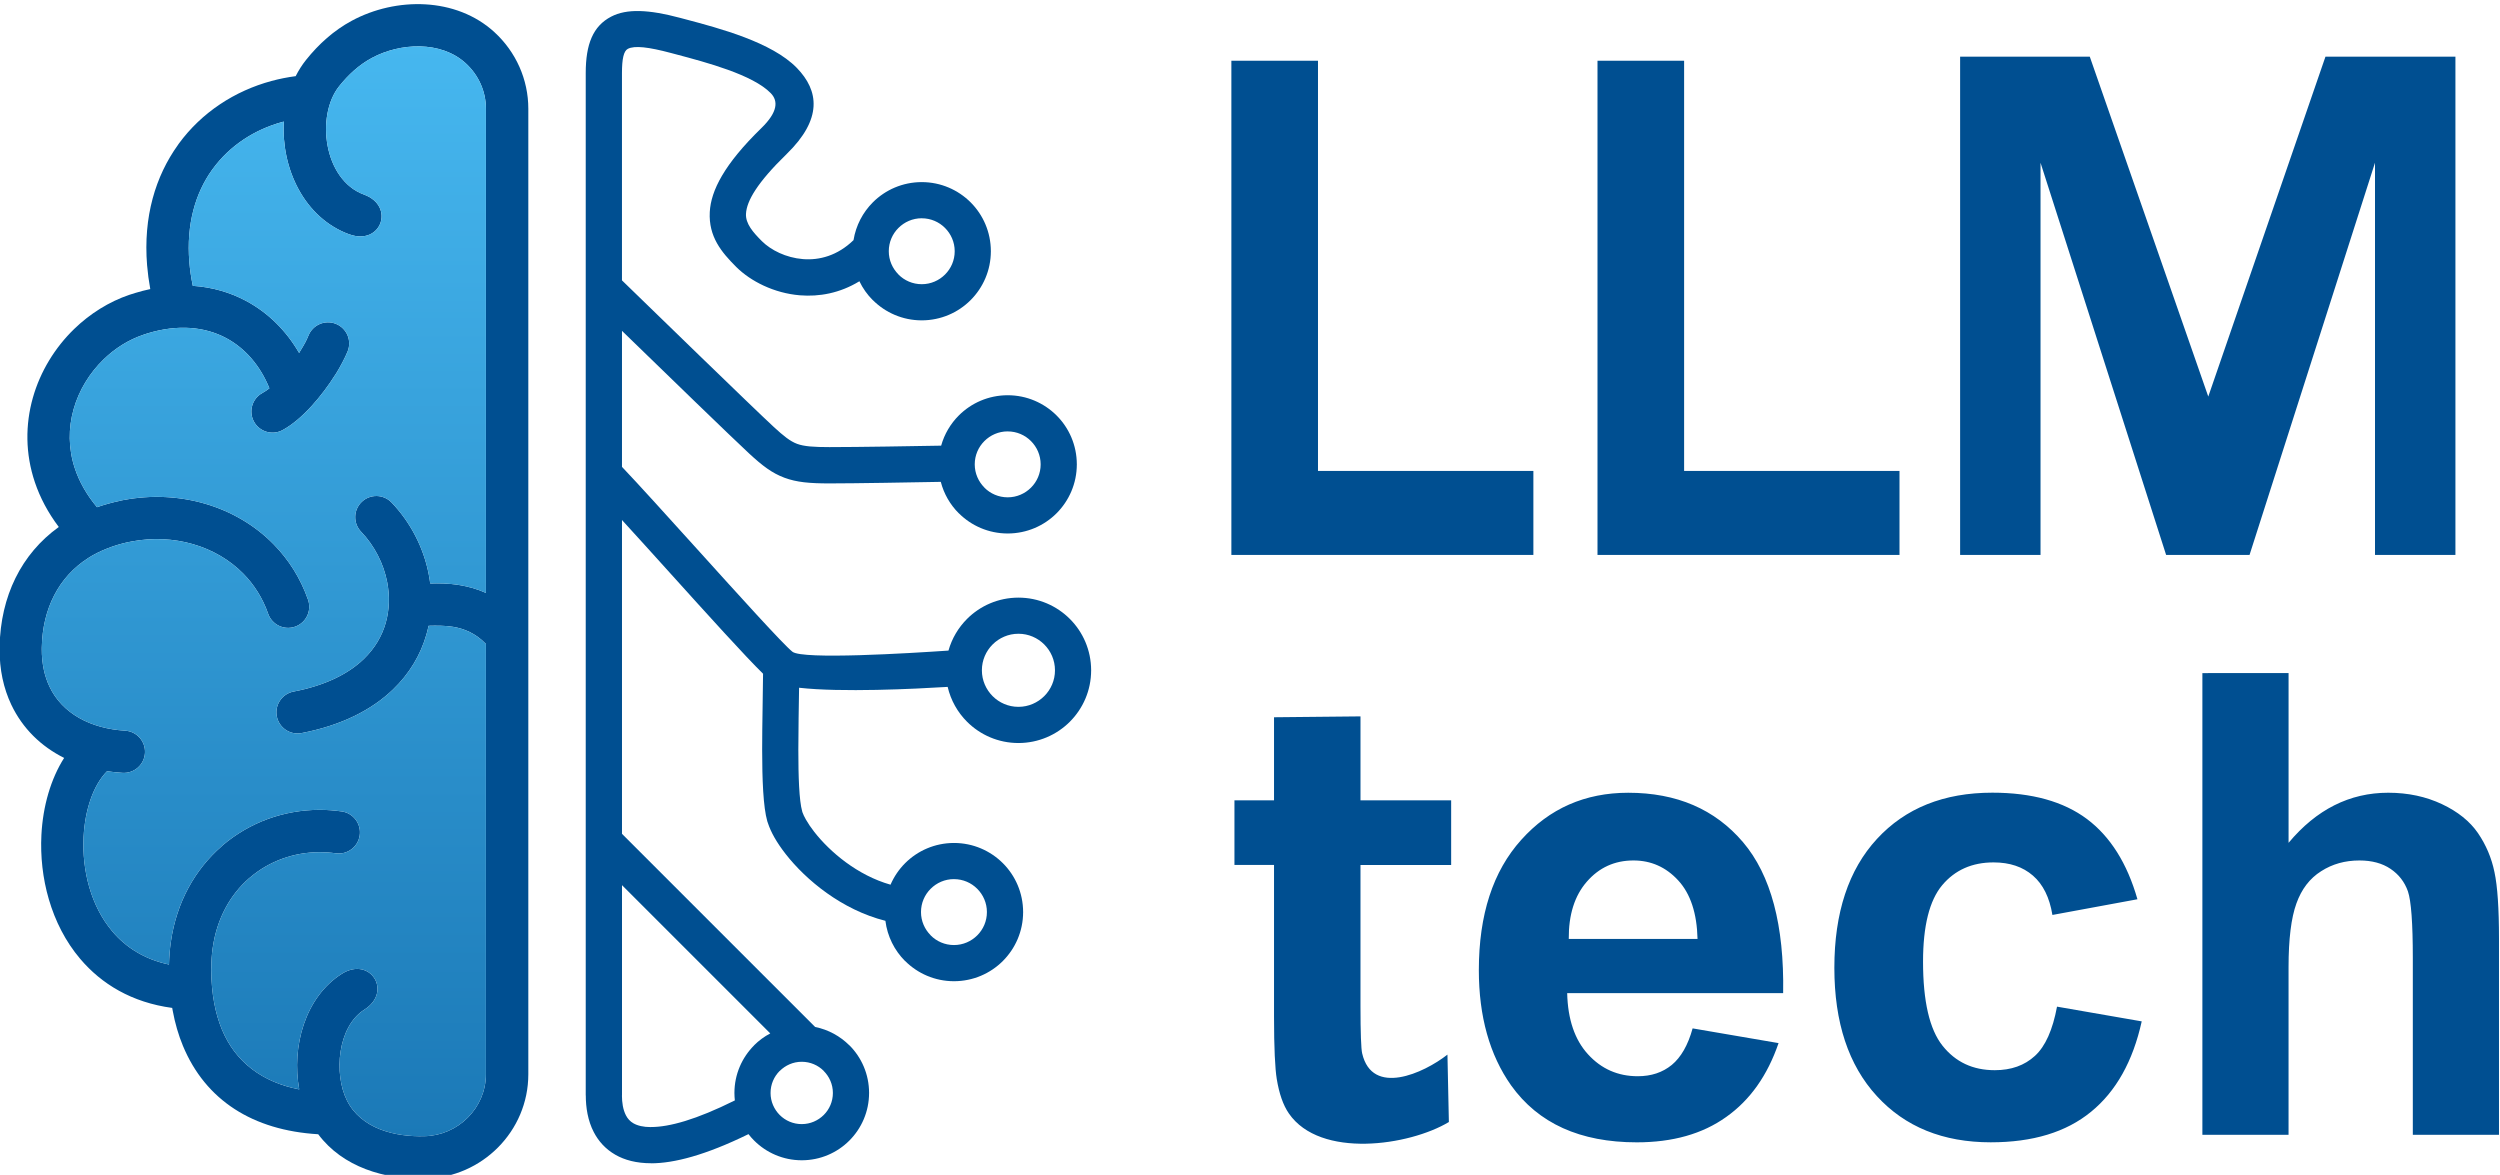 <?xml version="1.0" encoding="UTF-8" standalone="no"?>
<!-- Created with Inkscape (http://www.inkscape.org/) -->

<svg
   version="1.1"
   id="svg1"
   width="156.128"
   height="73.371"
   viewBox="0 0 156.128 73.371"
   sodipodi:docname="LLM-tech-logo.pdf"
   xmlns:inkscape="http://www.inkscape.org/namespaces/inkscape"
   xmlns:sodipodi="http://sodipodi.sourceforge.net/DTD/sodipodi-0.dtd"
   xmlns="http://www.w3.org/2000/svg"
   xmlns:svg="http://www.w3.org/2000/svg">
  <defs
     id="defs1">
    <linearGradient
       x1="0"
       y1="0"
       x2="1"
       y2="0"
       gradientUnits="userSpaceOnUse"
       gradientTransform="matrix(0,51.06,-20.809,0,97.508,716.767)"
       spreadMethod="pad"
       id="linearGradient3">
      <stop
         style="stop-opacity:1;stop-color:#1b79b7"
         offset="0"
         id="stop2" />
      <stop
         style="stop-opacity:1;stop-color:#46b7ef"
         offset="1"
         id="stop3" />
    </linearGradient>
  </defs>
  <sodipodi:namedview
     id="namedview1"
     pagecolor="#ffffff"
     bordercolor="#000000"
     borderopacity="0.25"
     inkscape:showpageshadow="2"
     inkscape:pageopacity="0.0"
     inkscape:pagecheckerboard="0"
     inkscape:deskcolor="#d1d1d1">
    <inkscape:page
       x="-99.63"
       y="-96.105"
       inkscape:label="1"
       id="page1"
       width="793.701"
       height="1122.52"
       margin="0"
       bleed="0" />
  </sodipodi:namedview>
  <g
     id="g1"
     inkscape:groupmode="layer"
     inkscape:label="1"
     transform="translate(-99.63,-96.105)">
    <path
       id="path1"
       d="m 132.431,744.005 v 23.152 h 4.058 v -19.218 h 10.091 v -3.935 z m 17.153,0 v 23.152 h 4.058 v -19.218 h 10.091 v -3.935 z m 16.989,0 v 23.343 h 6.075 l 5.551,-15.924 5.49,15.924 h 6.089 v -23.343 h -3.768 v 18.375 l -5.878,-18.375 h -3.908 l -5.884,18.375 v -18.375 z m -23.845,-11.498 v -3.028 h -4.248 v -6.592 c 0,-1.279 0.029,-2.024 0.079,-2.236 0.47,-2.023 2.877,-0.933 3.995,-0.056 l 0.067,-3.158 c -1.856,-1.115 -6.027,-1.728 -7.495,0.399 -0.275,0.398 -0.457,0.938 -0.569,1.617 -0.079,0.479 -0.128,1.456 -0.128,2.921 v 7.106 h -1.854 v 3.028 h 1.854 v 3.892 l 4.051,0.041 v -3.933 z m 11.312,-10.683 4.027,-0.69 c -0.52,-1.516 -1.334,-2.669 -2.452,-3.46 -1.113,-0.796 -2.511,-1.189 -4.189,-1.189 -2.654,0 -4.615,0.886 -5.89,2.669 -1.005,1.425 -1.511,3.229 -1.511,5.399 0,2.599 0.662,4.633 1.987,6.104 1.319,1.471 2.991,2.206 5.012,2.206 2.271,0 4.061,-0.771 5.375,-2.312 1.31,-1.541 1.937,-3.898 1.883,-7.076 h -10.118 c 0.029,-1.229 0.353,-2.186 0.976,-2.866 0.623,-0.685 1.403,-1.027 2.33,-1.027 0.633,0 1.162,0.176 1.594,0.529 0.432,0.358 0.76,0.927 0.976,1.712 z m 0.231,4.19 c -0.029,1.204 -0.329,2.115 -0.903,2.74 -0.574,0.625 -1.275,0.937 -2.099,0.937 -0.883,0 -1.609,-0.333 -2.183,-0.992 -0.573,-0.655 -0.858,-1.551 -0.848,-2.685 z m 20.608,1.859 -3.982,-0.735 c -0.133,0.816 -0.436,1.43 -0.912,1.843 -0.476,0.413 -1.089,0.619 -1.844,0.619 -1.01,0 -1.81,-0.357 -2.408,-1.068 -0.598,-0.715 -0.897,-1.909 -0.897,-3.581 0,-1.858 0.304,-3.173 0.912,-3.938 0.608,-0.766 1.422,-1.148 2.447,-1.148 0.77,0 1.393,0.221 1.883,0.67 0.49,0.448 0.833,1.219 1.035,2.307 l 3.968,-0.69 c -0.412,-1.869 -1.206,-3.284 -2.374,-4.236 -1.167,-0.957 -2.732,-1.43 -4.699,-1.43 -2.231,0 -4.012,0.72 -5.336,2.166 -1.329,1.446 -1.991,3.45 -1.991,6.009 0,2.584 0.667,4.598 1.996,6.039 1.334,1.445 3.134,2.166 5.405,2.166 1.859,0 3.335,-0.413 4.434,-1.234 1.094,-0.821 1.883,-2.075 2.364,-3.757 z m 7.082,10.597 v -7.953 c 1.304,1.561 2.859,2.347 4.669,2.347 0.932,0 1.765,-0.181 2.516,-0.534 0.746,-0.352 1.309,-0.806 1.687,-1.355 0.378,-0.554 0.638,-1.164 0.775,-1.833 0.142,-0.665 0.211,-1.707 0.211,-3.112 v -9.192 h -4.037 v 8.28 c 0,1.642 -0.078,2.684 -0.23,3.128 -0.157,0.443 -0.427,0.79 -0.814,1.052 -0.388,0.262 -0.873,0.393 -1.457,0.393 -0.672,0 -1.27,-0.166 -1.795,-0.504 -0.53,-0.333 -0.917,-0.836 -1.158,-1.511 -0.245,-0.675 -0.368,-1.672 -0.368,-2.987 v -7.852 h -4.037 v 21.632 z"
       style="fill:#004f91;fill-opacity:1;fill-rule:nonzero;stroke:none"
       transform="matrix(1.333,0,0,-1.333,0,1122.52)" />
    <path
       id="path2"
       d="m 91.113,759.021 c -2.132,0.775 -3.2,3.101 -3.075,5.286 l -0.055,-0.014 c -1.303,-0.353 -2.47,-1.104 -3.271,-2.2 l -0.035,-0.046 c -0.782,-1.096 -1.21,-2.549 -1.066,-4.317 0.029,-0.358 0.083,-0.731 0.163,-1.118 0.911,-0.06 1.75,-0.306 2.497,-0.706 1.035,-0.554 1.882,-1.397 2.484,-2.439 l 0.015,0.023 c 0.011,0.02 0.021,0.041 0.033,0.06 0.109,0.177 0.19,0.317 0.241,0.413 0.058,0.111 0.108,0.217 0.146,0.313 l 0.002,0.004 c 0.203,0.507 0.779,0.753 1.287,0.55 0.507,-0.203 0.753,-0.779 0.55,-1.287 l -0.002,-0.004 c -0.056,-0.14 -0.135,-0.307 -0.231,-0.491 -0.104,-0.198 -0.207,-0.381 -0.303,-0.537 -0.016,-0.025 -0.032,-0.05 -0.049,-0.073 -0.6,-0.955 -1.537,-2.086 -2.466,-2.586 -0.481,-0.259 -1.082,-0.078 -1.341,0.403 -0.259,0.481 -0.078,1.082 0.403,1.341 0.106,0.057 0.214,0.129 0.323,0.215 -0.42,1.042 -1.121,1.868 -2.022,2.351 -0.992,0.531 -2.256,0.66 -3.691,0.221 -0.044,-0.013 -0.115,-0.037 -0.2,-0.066 l 3e-4,-8e-4 c -0.685,-0.232 -1.318,-0.63 -1.85,-1.145 -0.657,-0.636 -1.158,-1.447 -1.41,-2.339 -0.249,-0.88 -0.257,-1.844 0.067,-2.8 0.204,-0.602 0.541,-1.207 1.029,-1.791 0.333,0.117 0.69,0.217 1.071,0.298 0.028,0.008 0.055,0.015 0.084,0.021 l 0.091,0.018 3e-4,-0.002 0.007,0.002 c 2.594,0.493 5.258,-0.275 7.022,-2.075 0.351,-0.358 0.665,-0.754 0.934,-1.184 0.269,-0.43 0.496,-0.899 0.674,-1.403 l 0.003,-0.009 c 0.182,-0.516 -0.089,-1.082 -0.605,-1.263 -0.516,-0.182 -1.082,0.089 -1.263,0.605 l -0.003,0.009 c -0.128,0.364 -0.293,0.704 -0.488,1.016 -0.195,0.311 -0.418,0.593 -0.663,0.843 -1.299,1.325 -3.286,1.887 -5.239,1.518 l 2e-4,-10e-4 -0.091,-0.018 c -0.022,-0.004 -0.044,-0.008 -0.066,-0.011 -0.34,-0.073 -0.672,-0.173 -0.992,-0.299 -0.334,-0.132 -0.633,-0.283 -0.896,-0.451 l 0.001,-0.002 c -1.375,-0.88 -2.132,-2.368 -2.168,-4.174 l -3e-4,-0.028 -8e-4,-0.049 c -0.002,-0.342 0.031,-0.666 0.095,-0.971 0.06,-0.287 0.152,-0.554 0.269,-0.801 0.594,-1.25 1.922,-1.962 3.54,-2.059 0.546,-0.032 0.962,-0.501 0.93,-1.046 -0.032,-0.546 -0.501,-0.962 -1.046,-0.93 -0.248,0.015 -0.491,0.04 -0.73,0.076 -0.643,-0.652 -1.035,-1.802 -1.099,-3.081 -0.039,-0.781 0.046,-1.598 0.272,-2.371 0.22,-0.751 0.576,-1.463 1.081,-2.059 0.626,-0.738 1.498,-1.302 2.649,-1.545 0.008,0.357 0.037,0.709 0.086,1.055 0.27,1.888 1.151,3.414 2.375,4.48 0.02,0.019 0.039,0.039 0.06,0.057 1.259,1.07 2.865,1.655 4.541,1.655 0.334,0 0.678,-0.025 1.031,-0.075 0.541,-0.077 0.918,-0.579 0.841,-1.12 -0.077,-0.541 -0.579,-0.918 -1.12,-0.841 -0.243,0.035 -0.495,0.052 -0.752,0.052 -1.209,0 -2.363,-0.417 -3.262,-1.182 -0.018,-0.015 -0.035,-0.03 -0.054,-0.043 -0.872,-0.764 -1.502,-1.873 -1.7,-3.261 -0.043,-0.299 -0.065,-0.62 -0.065,-0.962 h -0.004 l 3e-4,-0.084 c 0.004,-0.541 0.051,-1.051 0.138,-1.524 0.083,-0.452 0.206,-0.872 0.366,-1.257 0.628,-1.513 1.881,-2.459 3.62,-2.8 -0.368,2 0.277,4.33 1.992,5.414 1.333,0.842 2.392,-0.836 1.06,-1.677 -1.258,-0.795 -1.443,-3.004 -0.817,-4.255 0.664,-1.328 2.252,-1.713 3.625,-1.675 1.576,0.031 2.886,1.317 2.886,2.904 v 20.157 c -0.486,0.507 -1.033,0.719 -1.536,0.803 -0.375,0.063 -0.796,0.058 -1.151,0.049 -0.029,-0.138 -0.063,-0.274 -0.102,-0.411 -0.268,-0.933 -0.779,-1.82 -1.571,-2.579 -0.979,-0.938 -2.382,-1.673 -4.279,-2.037 -0.537,-0.103 -1.056,0.25 -1.159,0.787 -0.103,0.537 0.25,1.056 0.787,1.159 1.493,0.286 2.563,0.832 3.279,1.517 0.524,0.502 0.861,1.085 1.036,1.695 0.178,0.62 0.193,1.273 0.072,1.905 -0.169,0.882 -0.6,1.719 -1.223,2.369 -0.379,0.394 -0.366,1.02 0.027,1.399 0.394,0.379 1.02,0.366 1.399,-0.027 0.888,-0.927 1.502,-2.117 1.742,-3.369 0.027,-0.141 0.05,-0.283 0.068,-0.426 0.378,0.012 0.839,0.015 1.4,-0.079 0.393,-0.066 0.802,-0.177 1.211,-0.362 v 22.687 c 0,0.814 -0.347,1.576 -0.945,2.125 -1.163,1.067 -3.084,0.961 -4.4,0.251 -0.603,-0.325 -1.104,-0.79 -1.53,-1.323 -1.106,-1.383 -0.724,-4.392 1.159,-5.077 1.481,-0.539 0.803,-2.403 -0.678,-1.865 z m -2.521,7.411 c 0.138,0.273 0.301,0.532 0.492,0.77 0.594,0.742 1.298,1.376 2.137,1.829 2.069,1.117 4.888,1.113 6.684,-0.534 1.008,-0.924 1.588,-2.217 1.588,-3.587 v -45.237 c 0,-2.666 -2.171,-4.835 -4.824,-4.887 -1.906,-0.053 -3.872,0.541 -5.019,2.078 -3.065,0.182 -5.28,1.593 -6.338,4.141 -0.21,0.506 -0.372,1.06 -0.482,1.66 l -0.021,0.118 c -1.892,0.254 -3.311,1.119 -4.31,2.298 -0.69,0.813 -1.173,1.776 -1.469,2.787 -0.29,0.99 -0.399,2.027 -0.349,3.015 0.068,1.352 0.441,2.633 1.065,3.612 -1.08,0.539 -1.944,1.377 -2.474,2.49 -0.181,0.381 -0.322,0.796 -0.416,1.242 -0.09,0.429 -0.137,0.891 -0.134,1.384 h 2e-4 l -2e-4,0.008 0.001,0.087 v 0.004 c 0.046,2.358 1.013,4.34 2.773,5.604 -0.511,0.678 -0.878,1.379 -1.117,2.085 -0.46,1.358 -0.45,2.724 -0.098,3.97 0.349,1.234 1.037,2.351 1.937,3.223 0.742,0.718 1.63,1.276 2.594,1.603 l 6e-4,-10e-4 0.003,10e-4 c 0.067,0.023 0.15,0.049 0.258,0.082 0.239,0.073 0.475,0.134 0.708,0.183 -0.069,0.381 -0.119,0.753 -0.149,1.117 -0.185,2.271 0.395,4.172 1.445,5.635 0.011,0.018 0.023,0.036 0.036,0.054 1.077,1.474 2.627,2.478 4.348,2.944 0.367,0.099 0.744,0.174 1.127,0.225"
       style="fill:#004f91;fill-opacity:1;fill-rule:evenodd;stroke:none"
       transform="matrix(1.333,0,0,-1.333,0,1122.52)" />
    <path
       id="path3"
       d="m 91.113,759.021 c -2.132,0.775 -3.2,3.101 -3.075,5.286 l -0.055,-0.014 c -1.303,-0.353 -2.47,-1.104 -3.271,-2.2 l -0.035,-0.046 c -0.782,-1.096 -1.21,-2.549 -1.066,-4.317 0.029,-0.358 0.083,-0.731 0.163,-1.118 0.911,-0.06 1.75,-0.306 2.497,-0.706 1.035,-0.554 1.882,-1.397 2.484,-2.439 l 0.015,0.023 c 0.011,0.02 0.021,0.041 0.033,0.06 0.109,0.177 0.19,0.317 0.241,0.413 0.058,0.111 0.108,0.217 0.146,0.313 l 0.002,0.004 c 0.203,0.507 0.779,0.753 1.287,0.55 0.507,-0.203 0.753,-0.779 0.55,-1.287 l -0.002,-0.004 c -0.056,-0.14 -0.135,-0.307 -0.231,-0.491 -0.104,-0.198 -0.207,-0.381 -0.303,-0.537 -0.016,-0.025 -0.032,-0.05 -0.049,-0.073 -0.6,-0.955 -1.537,-2.086 -2.466,-2.586 -0.481,-0.259 -1.082,-0.078 -1.341,0.403 -0.259,0.481 -0.078,1.082 0.403,1.341 0.106,0.057 0.214,0.129 0.323,0.215 -0.42,1.042 -1.121,1.868 -2.022,2.351 -0.992,0.531 -2.256,0.66 -3.691,0.221 -0.044,-0.013 -0.115,-0.037 -0.2,-0.066 l 3e-4,-8e-4 c -0.685,-0.232 -1.318,-0.63 -1.85,-1.145 -0.657,-0.636 -1.158,-1.447 -1.41,-2.339 -0.249,-0.88 -0.257,-1.844 0.067,-2.8 0.204,-0.602 0.541,-1.207 1.029,-1.791 0.333,0.117 0.69,0.217 1.071,0.298 0.028,0.008 0.055,0.015 0.084,0.021 l 0.091,0.018 3e-4,-0.002 0.007,0.002 c 2.594,0.493 5.258,-0.275 7.022,-2.075 0.351,-0.358 0.665,-0.754 0.934,-1.184 0.269,-0.43 0.496,-0.899 0.674,-1.403 l 0.003,-0.009 c 0.182,-0.516 -0.089,-1.082 -0.605,-1.263 -0.516,-0.182 -1.082,0.089 -1.263,0.605 l -0.003,0.009 c -0.128,0.364 -0.293,0.704 -0.488,1.016 -0.195,0.311 -0.418,0.593 -0.663,0.843 -1.299,1.325 -3.286,1.887 -5.239,1.518 l 2e-4,-10e-4 -0.091,-0.018 c -0.022,-0.004 -0.044,-0.008 -0.066,-0.011 -0.34,-0.073 -0.672,-0.173 -0.992,-0.299 -0.334,-0.132 -0.633,-0.283 -0.896,-0.451 l 0.001,-0.002 c -1.375,-0.88 -2.132,-2.368 -2.168,-4.174 l -3e-4,-0.028 -8e-4,-0.049 c -0.002,-0.342 0.031,-0.666 0.095,-0.971 0.06,-0.287 0.152,-0.554 0.269,-0.801 0.594,-1.25 1.922,-1.962 3.54,-2.059 0.546,-0.032 0.962,-0.501 0.93,-1.046 -0.032,-0.546 -0.501,-0.962 -1.046,-0.93 -0.248,0.015 -0.491,0.04 -0.73,0.076 -0.643,-0.652 -1.035,-1.802 -1.099,-3.081 -0.039,-0.781 0.046,-1.598 0.272,-2.371 0.22,-0.751 0.576,-1.463 1.081,-2.059 0.626,-0.738 1.498,-1.302 2.649,-1.545 0.008,0.357 0.037,0.709 0.086,1.055 0.27,1.888 1.151,3.414 2.375,4.48 0.02,0.019 0.039,0.039 0.06,0.057 1.259,1.07 2.865,1.655 4.541,1.655 0.334,0 0.678,-0.025 1.031,-0.075 0.541,-0.077 0.918,-0.579 0.841,-1.12 -0.077,-0.541 -0.579,-0.918 -1.12,-0.841 -0.243,0.035 -0.495,0.052 -0.752,0.052 -1.209,0 -2.363,-0.417 -3.262,-1.182 -0.018,-0.015 -0.035,-0.03 -0.054,-0.043 -0.872,-0.764 -1.502,-1.873 -1.7,-3.261 -0.043,-0.299 -0.065,-0.62 -0.065,-0.962 h -0.004 l 3e-4,-0.084 c 0.004,-0.541 0.051,-1.051 0.138,-1.524 0.083,-0.452 0.206,-0.872 0.366,-1.257 0.628,-1.513 1.881,-2.459 3.62,-2.8 -0.368,2 0.277,4.33 1.992,5.414 1.333,0.842 2.392,-0.836 1.06,-1.677 -1.258,-0.795 -1.443,-3.004 -0.817,-4.255 0.664,-1.328 2.252,-1.713 3.625,-1.675 1.576,0.031 2.886,1.317 2.886,2.904 v 20.157 c -0.486,0.507 -1.033,0.719 -1.536,0.803 -0.375,0.063 -0.796,0.058 -1.151,0.049 -0.029,-0.138 -0.063,-0.274 -0.102,-0.411 -0.268,-0.933 -0.779,-1.82 -1.571,-2.579 -0.979,-0.938 -2.382,-1.673 -4.279,-2.037 -0.537,-0.103 -1.056,0.25 -1.159,0.787 -0.103,0.537 0.25,1.056 0.787,1.159 1.493,0.286 2.563,0.832 3.279,1.517 0.524,0.502 0.861,1.085 1.036,1.695 0.178,0.62 0.193,1.273 0.072,1.905 -0.169,0.882 -0.6,1.719 -1.223,2.369 -0.379,0.394 -0.366,1.02 0.027,1.399 0.394,0.379 1.02,0.366 1.399,-0.027 0.888,-0.927 1.502,-2.117 1.742,-3.369 0.027,-0.141 0.05,-0.283 0.068,-0.426 0.378,0.012 0.839,0.015 1.4,-0.079 0.393,-0.066 0.802,-0.177 1.211,-0.362 v 22.687 c 0,0.814 -0.347,1.576 -0.945,2.125 -1.163,1.067 -3.084,0.961 -4.4,0.251 -0.603,-0.325 -1.104,-0.79 -1.53,-1.323 -1.106,-1.383 -0.724,-4.392 1.159,-5.077 1.481,-0.539 0.803,-2.403 -0.678,-1.865"
       transform="matrix(1.333,0,0,-1.333,0,1122.52)"
       style="fill:url(#linearGradient3);fill-rule:evenodd;stroke:none" />
    <path
       id="path4"
       d="m 114.725,758.75 0.004,0.005 c 0.111,0.686 0.437,1.301 0.907,1.771 0.584,0.583 1.391,0.944 2.284,0.946 v 0.003 h 0.004 0.002 v -0.003 c 0.894,-6e-4 1.705,-0.364 2.291,-0.95 0.583,-0.583 0.944,-1.391 0.946,-2.284 h 0.003 v -0.004 -0.002 h -0.003 c -6e-4,-0.894 -0.364,-1.705 -0.951,-2.291 -0.583,-0.583 -1.391,-0.944 -2.284,-0.946 v -0.003 h -0.004 -0.002 v 0.003 c -0.894,6e-4 -1.704,0.364 -2.289,0.949 l -0.002,-0.002 c -0.256,0.256 -0.469,0.555 -0.627,0.885 -0.916,-0.561 -1.889,-0.733 -2.793,-0.658 -1.21,0.101 -2.301,0.659 -2.971,1.322 l -0.003,0.003 -0.011,0.011 c -0.686,0.686 -1.292,1.412 -1.232,2.564 0.052,1.009 0.687,2.249 2.416,3.932 0.779,0.758 0.794,1.276 0.441,1.638 -0.842,0.865 -3.006,1.439 -4.444,1.821 l -0.237,0.063 c -1.047,0.279 -1.699,0.356 -2.014,0.193 -0.197,-0.102 -0.276,-0.472 -0.276,-1.134 v -9.713 c 1.191,-1.158 6.138,-5.968 7.108,-6.864 0.466,-0.43 0.775,-0.676 1.095,-0.795 0.329,-0.122 0.776,-0.153 1.519,-0.153 1.347,0 4.019,0.046 5.232,0.068 0.152,0.543 0.441,1.029 0.829,1.416 0.584,0.583 1.391,0.944 2.284,0.946 v 0.003 h 0.004 0.002 v -0.003 c 0.894,-5e-4 1.705,-0.364 2.291,-0.95 0.583,-0.583 0.944,-1.391 0.946,-2.284 h 0.003 v -0.004 -0.002 h -0.003 c -5e-4,-0.894 -0.364,-1.705 -0.95,-2.291 -0.583,-0.583 -1.391,-0.944 -2.284,-0.946 v -0.003 h -0.004 -0.002 v 0.003 c -0.894,6e-4 -1.704,0.364 -2.289,0.949 l -0.002,-0.002 c -0.4,0.4 -0.695,0.905 -0.842,1.472 -1.276,-0.024 -4.02,-0.073 -5.214,-0.073 -0.935,0 -1.538,0.053 -2.11,0.266 -0.581,0.216 -1.029,0.558 -1.653,1.134 -0.75,0.692 -4.026,3.87 -5.959,5.747 v -6.372 c 0.78,-0.819 2.122,-2.305 3.493,-3.822 1.995,-2.209 4.053,-4.488 4.492,-4.839 0.472,-0.378 5.49,-0.071 7.311,0.054 0.16,0.57 0.465,1.079 0.872,1.486 0.614,0.613 1.463,0.993 2.402,0.995 v 0.003 h 0.004 0.002 v -0.003 c 0.941,-5e-4 1.793,-0.383 2.409,-1 0.613,-0.613 0.993,-1.463 0.995,-2.402 h 0.003 v -0.004 -0.002 h -0.003 c -6e-4,-0.941 -0.383,-1.793 -1,-2.409 -0.614,-0.613 -1.464,-0.993 -2.402,-0.995 v -0.003 h -0.004 -0.002 v 0.003 c -0.941,6e-4 -1.793,0.383 -2.409,1 -0.44,0.44 -0.758,1.001 -0.905,1.63 -1.562,-0.096 -4.984,-0.264 -6.961,-0.04 -0.012,-0.896 -0.035,-1.928 -0.035,-2.899 0,-1.255 0.037,-2.388 0.18,-2.89 l 0.002,-0.006 0.01,-0.038 c 0.032,-0.093 0.087,-0.21 0.164,-0.345 0.102,-0.179 0.233,-0.374 0.389,-0.573 0.739,-0.946 2.025,-2.036 3.574,-2.476 0.164,0.379 0.397,0.721 0.685,1.009 0.584,0.583 1.391,0.944 2.284,0.946 v 0.003 h 0.004 0.002 v -0.003 c 0.894,-6e-4 1.705,-0.364 2.291,-0.95 0.583,-0.583 0.944,-1.391 0.946,-2.284 h 0.003 v -0.004 -0.002 h -0.003 c -6e-4,-0.894 -0.364,-1.705 -0.951,-2.291 -0.583,-0.583 -1.391,-0.944 -2.284,-0.946 v -0.003 h -0.004 -0.002 v 0.003 c -0.894,5e-4 -1.704,0.364 -2.289,0.949 l -0.002,-0.002 c -0.494,0.494 -0.828,1.149 -0.92,1.883 -2.044,0.515 -3.725,1.916 -4.67,3.125 -0.213,0.273 -0.392,0.537 -0.529,0.779 -0.135,0.237 -0.237,0.465 -0.305,0.675 -0.01,0.026 -0.02,0.053 -0.028,0.08 l -0.002,0.006 c -0.191,0.668 -0.239,1.957 -0.24,3.355 0,1.219 0.036,2.536 0.042,3.556 -0.822,0.802 -2.622,2.795 -4.372,4.734 -0.787,0.872 -1.564,1.732 -2.237,2.467 v -14.702 l 9.049,-9.049 c 0.62,-0.125 1.173,-0.431 1.604,-0.861 l 0.002,0.002 c 0.568,-0.568 0.92,-1.355 0.921,-2.228 h 0.003 v -0.004 -0.002 h -0.003 c -6e-4,-0.871 -0.355,-1.661 -0.926,-2.231 -0.568,-0.568 -1.355,-0.92 -2.224,-0.921 v -0.003 h -0.004 -0.002 v 0.003 c -0.871,6e-4 -1.661,0.355 -2.231,0.926 -0.094,0.094 -0.182,0.193 -0.263,0.299 -2.019,-0.989 -3.494,-1.367 -4.565,-1.367 v 0.003 c -0.689,2e-4 -1.237,0.149 -1.67,0.397 -0.467,0.268 -0.793,0.639 -1.012,1.06 -0.282,0.541 -0.375,1.157 -0.375,1.72 h -0.003 v 47.901 c 0,1.352 0.341,2.199 1.193,2.642 0.733,0.381 1.761,0.333 3.23,-0.059 l 0.237,-0.063 c 1.62,-0.429 4.056,-1.076 5.228,-2.279 1.042,-1.072 1.21,-2.397 -0.475,-4.037 -1.375,-1.338 -1.874,-2.196 -1.905,-2.802 -0.024,-0.462 0.335,-0.87 0.74,-1.275 l 0.008,-0.008 c 0.422,-0.418 1.125,-0.772 1.915,-0.837 0.77,-0.064 1.623,0.158 2.373,0.886 z M 103.882,728.534 v -9.853 h -0.003 c 0,-0.322 0.047,-0.663 0.189,-0.935 0.077,-0.149 0.19,-0.279 0.348,-0.369 0.194,-0.111 0.462,-0.178 0.826,-0.178 v 0.003 c 0.857,0 2.113,0.344 3.927,1.247 -0.012,0.113 -0.02,0.229 -0.02,0.345 h -0.003 v 0.004 0.002 h 0.003 c 6e-4,0.871 0.354,1.659 0.924,2.23 l -0.002,0.002 c 0.221,0.221 0.477,0.409 0.757,0.556 l -6.946,6.946 z m 14.045,31.244 v -0.003 h -0.002 -0.004 v 0.003 c -0.423,-6e-4 -0.808,-0.174 -1.088,-0.454 -0.279,-0.278 -0.452,-0.664 -0.452,-1.088 h 0.003 v -0.002 -0.004 h -0.003 c 6e-4,-0.42 0.174,-0.805 0.454,-1.085 l -0.002,-0.002 0.002,-0.002 c 0.278,-0.279 0.664,-0.452 1.088,-0.452 v 0.003 h 0.002 0.004 v -0.003 c 0.423,6e-4 0.808,0.174 1.088,0.454 0.279,0.278 0.452,0.664 0.452,1.088 h -0.003 v 0.002 0.004 h 0.003 c -6e-4,0.423 -0.174,0.808 -0.454,1.088 -0.278,0.279 -0.664,0.452 -1.088,0.452 z m 4.027,-9.985 v -0.003 h -0.002 -0.004 v 0.003 c -0.423,-6e-4 -0.808,-0.174 -1.088,-0.454 -0.279,-0.278 -0.452,-0.664 -0.452,-1.088 h 0.003 v -0.002 -0.004 h -0.003 c 6e-4,-0.42 0.174,-0.805 0.454,-1.085 l -0.002,-0.002 0.002,-0.002 c 0.278,-0.279 0.664,-0.452 1.088,-0.452 v 0.003 h 0.002 0.004 v -0.003 c 0.423,6e-4 0.808,0.174 1.088,0.454 0.279,0.278 0.452,0.664 0.452,1.088 h -0.003 v 0.002 0.004 h 0.003 c -5e-4,0.423 -0.174,0.808 -0.454,1.088 -0.278,0.279 -0.664,0.452 -1.088,0.452 z m 0.503,-9.481 v -0.003 h -0.002 -0.004 v 0.003 c -0.469,-5e-4 -0.897,-0.193 -1.207,-0.503 -0.309,-0.309 -0.501,-0.736 -0.501,-1.207 h 0.003 v -0.002 -0.004 h -0.003 c 6e-4,-0.469 0.193,-0.896 0.503,-1.207 0.309,-0.309 0.736,-0.501 1.207,-0.501 v 0.003 h 0.002 0.004 v -0.003 c 0.469,6e-4 0.896,0.193 1.207,0.503 0.309,0.309 0.501,0.736 0.501,1.207 h -0.003 v 0.002 0.004 h 0.003 c -6e-4,0.469 -0.193,0.897 -0.503,1.207 -0.309,0.309 -0.736,0.501 -1.207,0.501 z m -3.021,-11.495 v -0.003 h -0.002 -0.004 v 0.003 c -0.423,-6e-4 -0.808,-0.174 -1.088,-0.454 -0.279,-0.278 -0.452,-0.664 -0.452,-1.088 h 0.003 v -0.002 -0.004 h -0.003 c 6e-4,-0.42 0.174,-0.805 0.454,-1.085 l -0.002,-0.002 0.002,-0.002 c 0.278,-0.279 0.664,-0.452 1.088,-0.452 v 0.003 h 0.002 0.004 v -0.003 c 0.423,5e-4 0.808,0.174 1.088,0.454 0.279,0.278 0.452,0.664 0.452,1.088 h -0.003 v 0.002 0.004 h 0.003 c -6e-4,0.423 -0.174,0.808 -0.454,1.088 -0.278,0.279 -0.664,0.452 -1.088,0.452 z m -7.132,-8.558 v -0.003 h -0.002 -0.004 v 0.003 c -0.397,-5e-4 -0.76,-0.165 -1.025,-0.429 l -0.002,0.002 -0.002,-0.002 c -0.264,-0.263 -0.427,-0.628 -0.427,-1.029 h 0.003 v -0.002 -0.004 h -0.003 c 5e-4,-0.399 0.165,-0.764 0.429,-1.029 0.263,-0.264 0.628,-0.427 1.029,-0.427 v 0.003 h 0.002 0.004 v -0.003 c 0.399,6e-4 0.764,0.165 1.029,0.429 0.264,0.263 0.427,0.628 0.427,1.029 h -0.003 v 0.002 0.004 h 0.003 c -6e-4,0.397 -0.165,0.76 -0.429,1.025 l 0.002,0.002 -0.002,0.002 c -0.263,0.264 -0.628,0.427 -1.029,0.427"
       style="fill:#004f91;fill-opacity:1;fill-rule:nonzero;stroke:none"
       transform="matrix(1.333,0,0,-1.333,0,1122.52)" />
  </g>
</svg>
